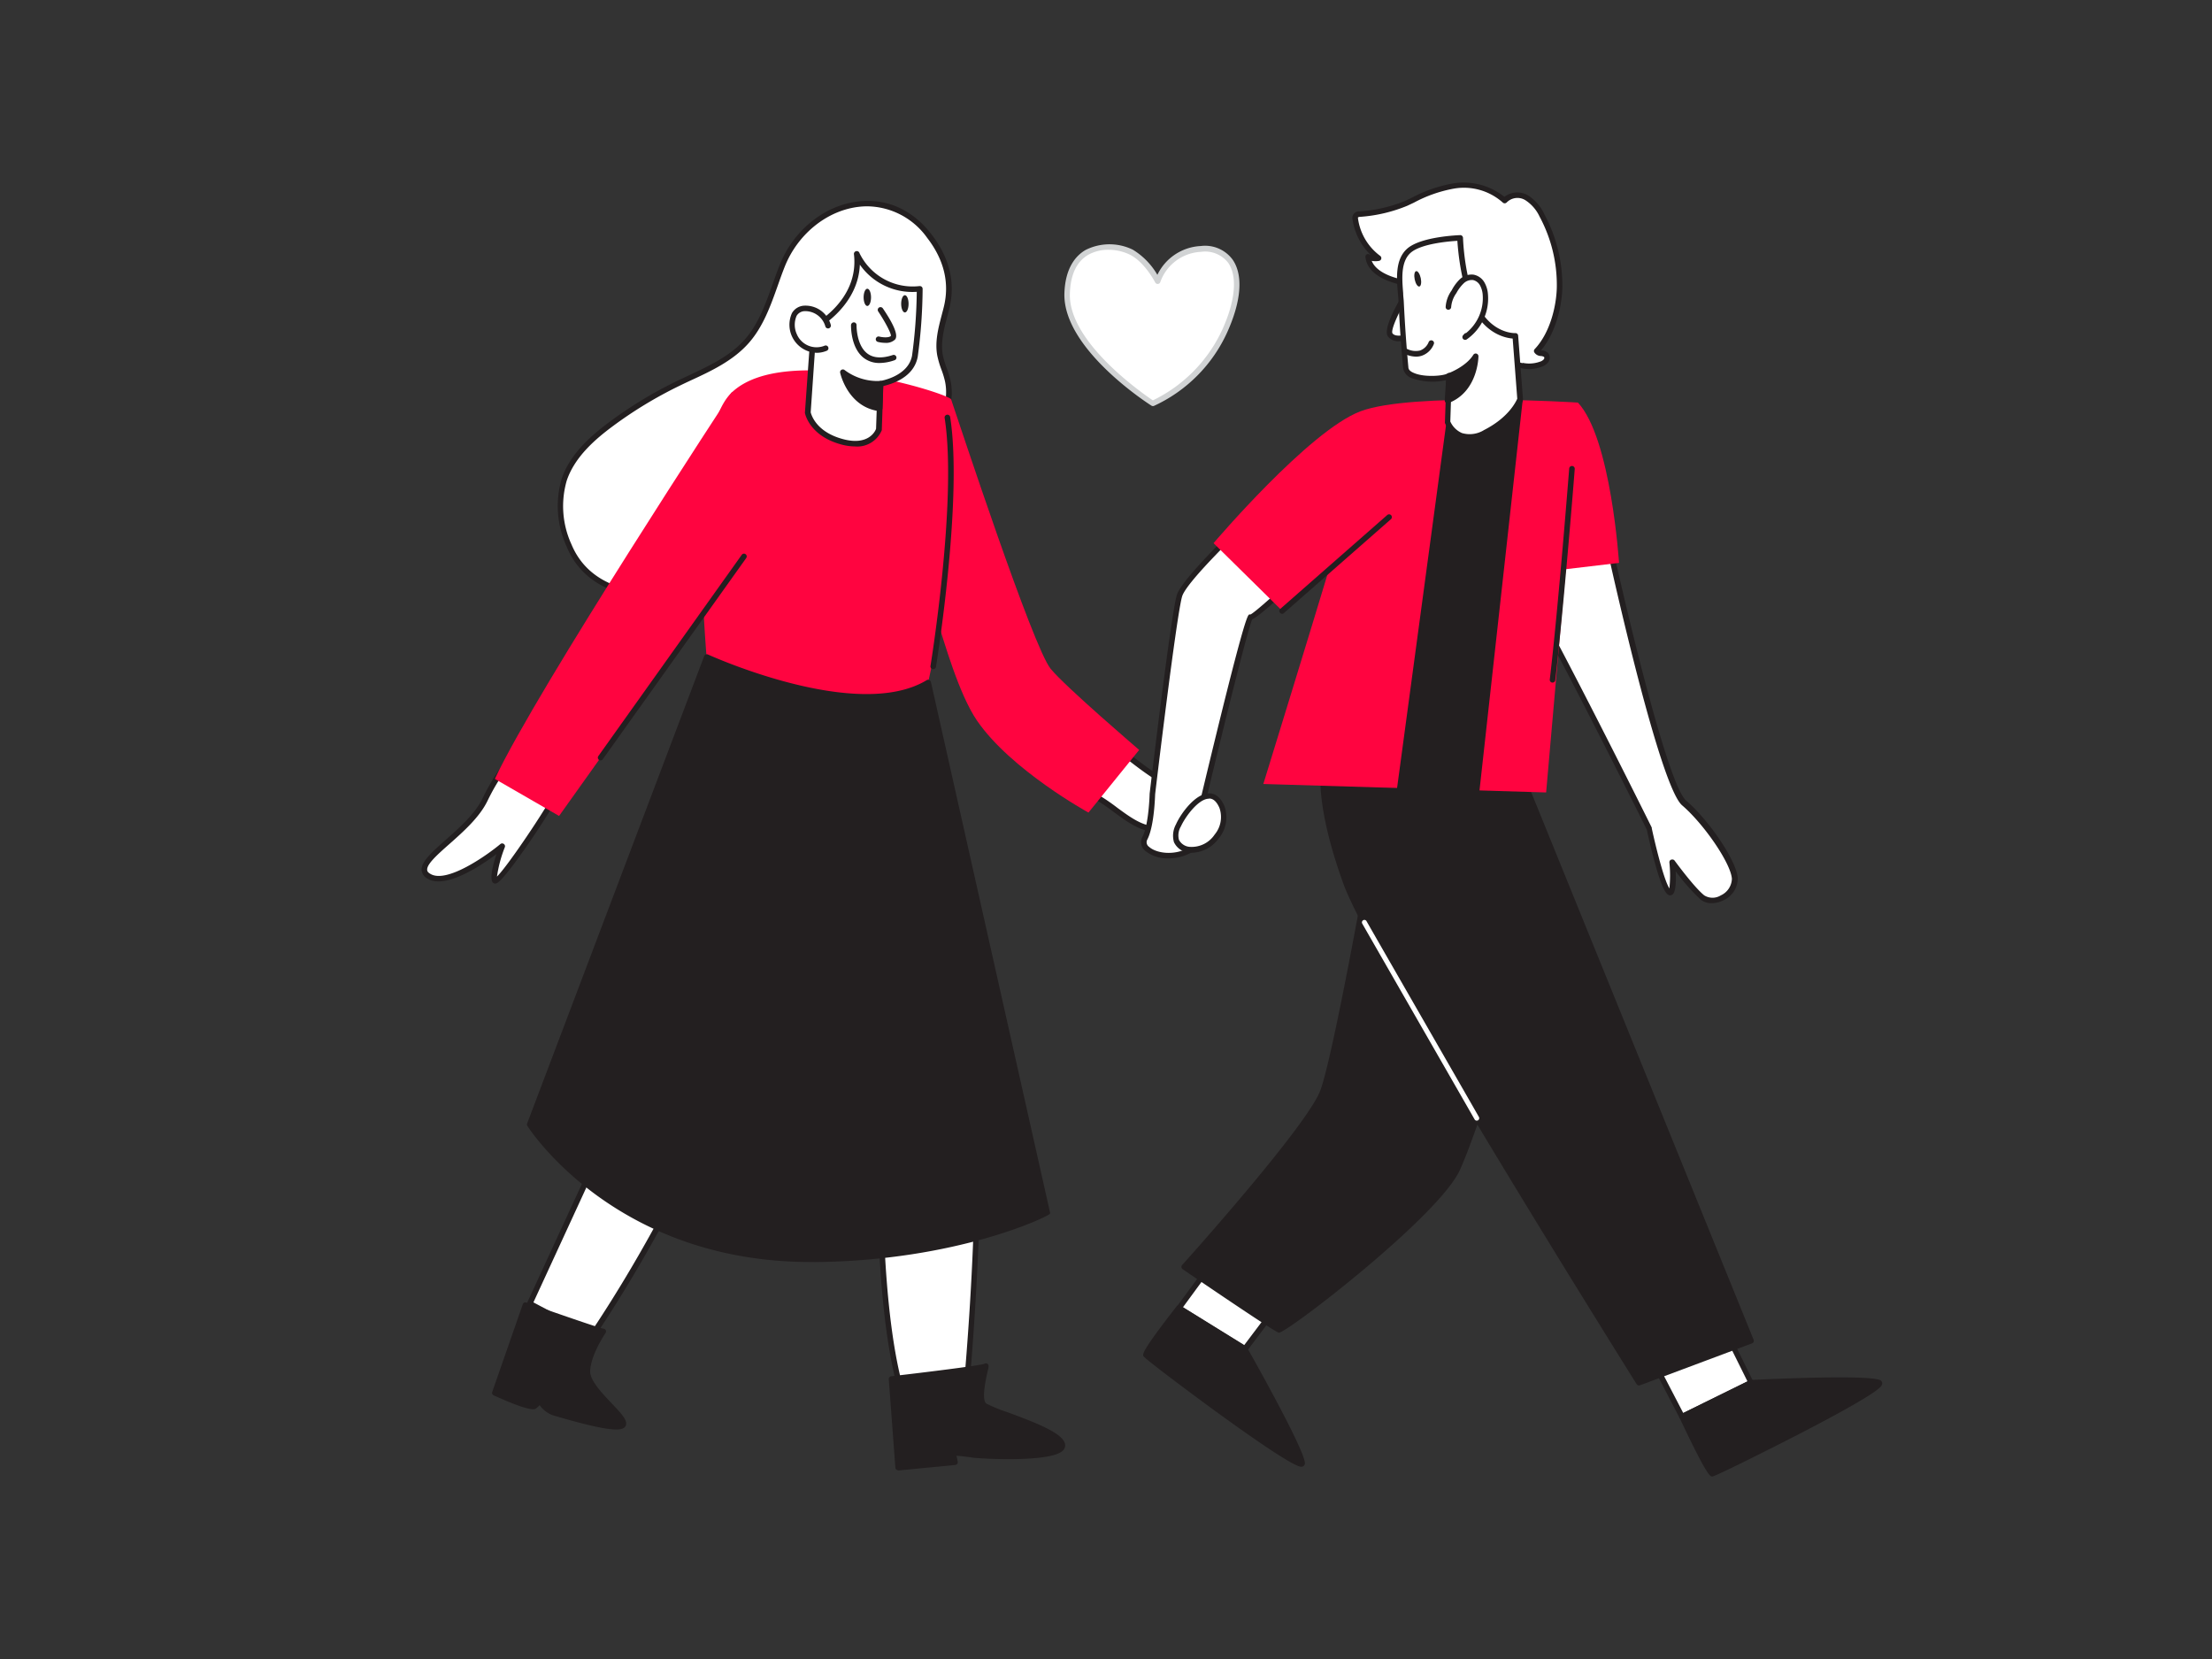 <svg xmlns="http://www.w3.org/2000/svg" viewBox="0 0 400 300"><rect x="0" y="0" width="400" height="300" fill="#333333" stroke="none"/><g id="_235_couple_flatline" data-name="#235_couple_flatline"><path d="M208.48,72.93S192.64,62.8,193,53s8.77-9,11.64-7.43,4.72,5.23,4.72,5.23A8.81,8.81,0,0,1,217.15,45c6.07-.34,8.67,5.28,4.28,14.9A26.6,26.6,0,0,1,208.48,72.93Z" fill="#fff"/><path d="M208.47,73.43a.5.5,0,0,1-.26-.08C207.55,72.93,192.13,63,192.48,53c.16-4.7,2.17-6.84,3.83-7.8a9.62,9.62,0,0,1,8.54-.05,12.89,12.89,0,0,1,4.44,4.55,9.19,9.19,0,0,1,7.83-5.21,6.18,6.18,0,0,1,5.8,2.49c1.91,2.8,1.55,7.46-1,13.11a26.87,26.87,0,0,1-13.23,13.3A.41.41,0,0,1,208.47,73.43Zm-8-28.26a7.36,7.36,0,0,0-3.67.9c-2.09,1.21-3.22,3.56-3.33,7-.31,8.77,13.14,18.06,15,19.33A26.53,26.53,0,0,0,221,59.68c2.39-5.25,2.8-9.67,1.11-12.14a5.27,5.27,0,0,0-4.92-2A8.23,8.23,0,0,0,209.82,51a.5.5,0,0,1-.92.08s-1.82-3.59-4.52-5A8.9,8.9,0,0,0,200.48,45.17Z" fill="#d1d3d4"/><path d="M203.09,136.09s4.83,3.94,7,5,6.45-.67,7.09,1.28,1.16,5.64-5.28,7.33-9.24-3.63-15.8-6.76" fill="#fff"/><path d="M209.54,150.5c-3.13,0-5.46-1.7-8.07-3.61a34.44,34.44,0,0,0-5.56-3.52.5.5,0,1,1,.43-.91,36,36,0,0,1,5.72,3.62c3.18,2.33,5.71,4.17,9.73,3.11,2.47-.64,4.09-1.65,4.82-3a4.53,4.53,0,0,0,.12-3.71c-.23-.69-1.36-.69-3.06-.61a8.28,8.28,0,0,1-3.77-.37c-2.22-1.05-6.92-4.88-7.12-5.05a.49.49,0,0,1-.07-.7.49.49,0,0,1,.7-.07c.05,0,4.81,3.91,6.92,4.91a7.46,7.46,0,0,0,3.29.28c1.76-.08,3.58-.17,4.06,1.3a5.55,5.55,0,0,1-.19,4.5c-.87,1.59-2.7,2.75-5.44,3.47A9.67,9.67,0,0,1,209.54,150.5Z" fill="#231f20"/><path d="M100,144.63c0,.58-9.85,15.58-10.48,14.61S90.8,153,90.8,153s-9.34,7.79-13.24,5.46,7-7.39,10.13-13.83,6-8.57,6-8.57" fill="#fff"/><path d="M89.57,159.78a.6.6,0,0,1-.51-.27c-.51-.8.11-3.21.71-5.06-2.8,2.09-9.22,6.39-12.47,4.44a2,2,0,0,1-1.06-1.49c-.14-1.53,1.84-3.29,4.34-5.51s5.32-4.71,6.66-7.48c3.13-6.48,6.07-8.66,6.19-8.75a.49.49,0,0,1,.7.11.5.5,0,0,1-.11.69s-2.87,2.16-5.88,8.39c-1.43,2.94-4.33,5.52-6.89,7.79-2.12,1.87-4.11,3.64-4,4.67,0,.1,0,.39.59.72,2.94,1.76,10.14-3.31,12.66-5.41a.5.5,0,0,1,.61,0,.49.49,0,0,1,.18.58,23.55,23.55,0,0,0-1.42,5.31c2.05-2,9.18-12.78,9.62-14a.5.5,0,0,1,1,.09c0,.87-9.13,14.66-10.7,15.12A.63.63,0,0,1,89.57,159.78Z" fill="#231f20"/><path d="M142.53,167.89S130.15,207.11,107,241.64l-11.2-5.91,24.42-53Z" fill="#fff"/><path d="M107,242.14a.46.46,0,0,1-.23-.06l-11.2-5.9a.51.51,0,0,1-.22-.65l24.41-53a.72.72,0,0,1,.18-.21l22.35-14.84a.5.5,0,0,1,.58,0,.48.48,0,0,1,.17.55c-.12.39-12.66,39.69-35.62,73.87A.51.51,0,0,1,107,242.14Zm-10.54-6.63L106.79,241c20.33-30.38,32.4-64.68,34.81-71.88l-21,14Z" fill="#231f20"/><path d="M159.22,203.59s-1.29,35.34,4.83,51.21l10.47-1.16s5.48-57.93-.84-64.37C166.12,181.55,151,203.38,159.22,203.59Z" fill="#fff"/><path d="M164.05,255.3a.5.5,0,0,1-.46-.32c-5.71-14.78-5-46.65-4.88-50.93a2.52,2.52,0,0,1-2.28-2c-.87-3.54,4-10.85,9.18-13.73,3.3-1.83,6.29-1.64,8.43.55,6.4,6.53,1.2,62.39,1,64.76a.49.49,0,0,1-.44.45l-10.47,1.16Zm5.81-67.18a8,8,0,0,0-3.76,1.12c-5,2.8-9.39,9.8-8.7,12.62.2.8.8,1.2,1.84,1.23a.48.48,0,0,1,.35.16.46.46,0,0,1,.13.36c0,.35-1.2,34.89,4.66,50.65l9.68-1.07c1.88-20.08,4.1-58.64-.73-63.57A4.7,4.7,0,0,0,169.86,188.12Z" fill="#231f20"/><path d="M161.21,249.33l1.2,16,10.29-1-.37-1.7a31.35,31.35,0,0,1,3.45.36c2.09.33,16.34.94,16.34-1.69s-12.34-6-14-7.14.46-7.59.14-7.19S161.21,249.33,161.21,249.33Z" fill="#231f20"/><path d="M162.41,265.87a.47.47,0,0,1-.32-.12.5.5,0,0,1-.18-.34l-1.19-16a.51.51,0,0,1,.44-.54c6-.69,15.86-1.91,16.81-2.24a.55.55,0,0,1,.51-.06c.39.19.34.45.12,1.39-.8,3.44-.87,5.42-.22,5.86a28.32,28.32,0,0,0,3.88,1.58c5.87,2.16,10.36,4,10.36,6a1.32,1.32,0,0,1-.52,1c-2.45,2.1-15,1.39-16.4,1.16-1.2-.18-2.16-.27-2.74-.32l.23,1.07a.45.45,0,0,1-.09.39.5.5,0,0,1-.35.21l-10.29,1Zm-.66-16.1,1.12,15.06,9.23-.91-.26-1.16a.5.5,0,0,1,.11-.42.49.49,0,0,1,.4-.18,29.57,29.57,0,0,1,3.51.37c2,.32,13.64.74,15.59-.93.17-.15.17-.24.17-.27,0-1.46-6.31-3.79-9.71-5a27.19,27.19,0,0,1-4.1-1.7c-1.35-.93-.88-3.86-.18-6.9v0C176.12,248,172.2,248.56,161.75,249.77Z" fill="#231f20"/><path d="M109.09,240.74C108.64,240.81,95,236,95,236l-5.53,15.87s6.45,2.92,7.14,2.43a2.94,2.94,0,0,0,1-1.13,5,5,0,0,0,2.55,2.29c1.61.45,11.76,3.56,12.52,2.2s-6.5-6.32-6.46-9.6S109.09,240.74,109.09,240.74Z" fill="#231f20"/><path d="M111.43,258.5c-1.67,0-4.84-.64-10.87-2.4l-.55-.16a5,5,0,0,1-2.43-1.85,3.72,3.72,0,0,1-.67.62c-.23.16-.93.65-7.63-2.38a.51.51,0,0,1-.27-.62l5.53-15.87a.53.53,0,0,1,.26-.29.55.55,0,0,1,.38,0c5,1.76,13.13,4.58,13.91,4.71a.48.48,0,0,1,.42.23.5.5,0,0,1,0,.55s-2.75,4-2.79,7c0,1.62,2.16,3.91,3.91,5.75s3,3.16,2.49,4.09C112.9,258.26,112.44,258.5,111.43,258.5Zm-13.84-5.82a.51.51,0,0,1,.44.26,4.44,4.44,0,0,0,2.25,2l.56.16c9.69,2.83,11.18,2.43,11.41,2.25,0-.38-1.41-1.89-2.36-2.9-2-2.07-4.21-4.42-4.18-6.44,0-2.67,1.78-5.74,2.58-7-1.28-.37-4.52-1.42-13-4.4l-5.22,15c2.69,1.2,5.77,2.36,6.31,2.26a2.46,2.46,0,0,0,.72-.88.49.49,0,0,1,.44-.3Z" fill="#231f20"/><path d="M168.09,42.72C160,32.13,145.86,36.94,141.45,48c-1.88,4.71-3.08,9.89-6.44,13.69s-8,5.48-12.39,7.61a76.2,76.2,0,0,0-12.08,7.32c-3.59,2.66-7.1,5.84-8.52,10.08a17.13,17.13,0,0,0,.85,11.88c5,12.06,21.45,9.74,31.32,6.45,5.9-2,10.42-4.84,15.27-8.49,7.1-5.35,13.89-8.74,18.9-16.59,2.13-3.34,3.85-7.32,3-11.19-.35-1.56-1.09-3-1.38-4.58-.54-2.87.48-5.76,1.17-8.58C172.31,50.92,171,46.55,168.09,42.72Z" fill="#fff"/><path d="M119.45,108.19c-7.55,0-14.19-2.53-17-9.39a17.58,17.58,0,0,1-.88-12.23c1.55-4.59,5.47-7.92,8.71-10.32a75.88,75.88,0,0,1,12.15-7.36l2.12-1c3.67-1.72,7.46-3.49,10.12-6.49,2.49-2.81,3.8-6.5,5.06-10.06.41-1.15.83-2.34,1.29-3.48,2.42-6.1,7.86-10.57,13.86-11.39,5.29-.74,10.13,1.38,13.63,6h0c3.23,4.22,4.29,8.7,3.16,13.33-.12.46-.24.93-.37,1.4-.6,2.3-1.23,4.68-.81,7a16.11,16.11,0,0,0,.7,2.35,16.32,16.32,0,0,1,.68,2.22c.75,3.38-.25,7.16-3.06,11.57-3.9,6.1-8.86,9.56-14.12,13.22-1.6,1.11-3.25,2.26-4.9,3.5-4.91,3.7-9.41,6.57-15.41,8.57A48.45,48.45,0,0,1,119.45,108.19Zm37.41-70.88a13.41,13.41,0,0,0-1.88.13c-5.64.78-10.77,5-13.07,10.77-.45,1.13-.87,2.31-1.27,3.45-1.3,3.65-2.64,7.43-5.26,10.39-2.79,3.15-6.68,5-10.44,6.73-.71.33-1.41.66-2.1,1a75.48,75.48,0,0,0-12,7.27c-3.12,2.31-6.89,5.52-8.35,9.84a16.59,16.59,0,0,0,.84,11.53c4.41,10.62,18.75,10.15,30.7,6.17,5.88-2,10.3-4.78,15.13-8.41,1.67-1.26,3.33-2.41,4.93-3.53,5.17-3.6,10.06-7,13.85-12.94,2.66-4.17,3.62-7.71,2.93-10.82a16.26,16.26,0,0,0-.65-2.1,17,17,0,0,1-.73-2.49c-.47-2.51.19-5,.82-7.4.12-.47.25-.93.36-1.39,1.06-4.32.06-8.52-3-12.49A13.48,13.48,0,0,0,156.86,37.31Z" fill="#231f20"/><path d="M172,72.25c-.06-1-29.84-10.46-39.61-1.34s-3.49,59.48-3.49,59.48,14.42,4.52,25.93.91,13-7.89,13-7.89A180.56,180.56,0,0,0,172,72.25Z" fill="#ff0440"/><path d="M167.77,123.41l21.52,95.85c.11,0-15.94,8.21-42,8.44-36.21.33-51.5-24.4-51.5-24.4l32-84.49S154.78,131.3,167.77,123.41Z" fill="#231f20"/><path d="M146.55,228.21c-35.57,0-51.06-24.4-51.21-24.65a.49.49,0,0,1,0-.44l32-84.48a.5.5,0,0,1,.28-.29.48.48,0,0,1,.39,0c.27.12,27,12.29,39.59,4.63a.45.45,0,0,1,.45,0,.5.5,0,0,1,.29.34l21.52,95.85a.58.58,0,0,1,0,.32c-.21.45-16.75,8.5-42.49,8.73Zm-50.23-25a51.11,51.11,0,0,0,12,12c7.55,5.55,20.44,12.11,39,12,23.72-.22,39.13-7.1,41.48-8.22l-21.29-94.81c-5.52,3-13.82,3.14-24.69.37A100.26,100.26,0,0,1,128,119.48Z" fill="#231f20"/><path d="M159.19,69.39l-.29,8.24s-1.19,3.73-6.66,2.25-6.19-5.28-6.19-5.28l1.09-15.35s8.74-4.36,7.77-13.25a11.3,11.3,0,0,0,11.37,6.23,97.18,97.18,0,0,1-.87,12.16C164.64,68.64,159.19,69.39,159.19,69.39Z" fill="#fff"/><path d="M154.6,80.73a9.7,9.7,0,0,1-2.49-.36c-5.71-1.54-6.52-5.51-6.55-5.68a.53.53,0,0,1,0-.13l1.09-15.34a.48.48,0,0,1,.27-.41c.09-.05,8.43-4.32,7.51-12.76a.5.5,0,0,1,1-.26,10.69,10.69,0,0,0,10.86,5.94.56.56,0,0,1,.39.13.53.53,0,0,1,.16.38,95.19,95.19,0,0,1-.88,12.24c-.7,3.88-4.87,5-6.23,5.33l-.27,7.84a.59.59,0,0,1,0,.13A4.8,4.8,0,0,1,154.6,80.73Zm-8-6.17c.12.47,1,3.55,5.82,4.84,4.6,1.24,5.86-1.42,6-1.87l.28-8.16a.49.49,0,0,1,.43-.47s5.1-.77,5.8-4.6a92.49,92.49,0,0,0,.85-11.53,11.58,11.58,0,0,1-10.29-4.91c-.29,7-6.51,10.94-7.86,11.7Zm12.35,3.07h0Z" fill="#231f20"/><path d="M149.75,58.88a4.27,4.27,0,0,0-4.36-3.11c-2.4.31-2.45,3-1.75,4.78A4.37,4.37,0,0,0,149.35,63" fill="#fff"/><path d="M147.69,63.8a5.08,5.08,0,0,1-4.47-7.2,2.71,2.71,0,0,1,2.11-1.32,4.74,4.74,0,0,1,4.91,3.49.5.5,0,0,1-1,.22,3.78,3.78,0,0,0-3.81-2.72,1.75,1.75,0,0,0-1.37.83,4.06,4.06,0,0,0,0,3.26,3.87,3.87,0,0,0,5.06,2.15.49.49,0,0,1,.65.27.49.49,0,0,1-.27.65A4.74,4.74,0,0,1,147.69,63.8Z" fill="#231f20"/><path d="M159.22,56.07s2.93,4.28,2.25,5-2.6.28-2.6.28" fill="#fff"/><path d="M160.1,62a5.82,5.82,0,0,1-1.35-.17.5.5,0,0,1-.37-.6.51.51,0,0,1,.61-.37c.66.17,1.79.24,2.11-.12.09-.39-1-2.48-2.29-4.42a.51.51,0,0,1,.13-.7.52.52,0,0,1,.7.13c1.43,2.1,3,4.79,2.2,5.66A2.33,2.33,0,0,1,160.1,62Z" fill="#231f20"/><ellipse cx="156.84" cy="53.77" rx="0.67" ry="1.56" fill="#231f20"/><ellipse cx="163.63" cy="54.94" rx="0.67" ry="1.56" fill="#231f20"/><path d="M159.19,69.39a10.15,10.15,0,0,1-6.8-2.08s1.2,5.84,6.65,6.54Z" fill="#231f20"/><path d="M159,74.35H159c-5.73-.74-7.06-6.88-7.07-6.94a.49.49,0,0,1,.21-.52.5.5,0,0,1,.56,0,9.89,9.89,0,0,0,6.45,2,.49.49,0,0,1,.4.12.52.52,0,0,1,.17.39l-.15,4.46a.5.5,0,0,1-.18.36A.49.49,0,0,1,159,74.35Zm-5.77-5.9a7.41,7.41,0,0,0,5.28,4.81l.12-3.33A10.69,10.69,0,0,1,153.27,68.45Z" fill="#231f20"/><path d="M159.06,65.64a4.55,4.55,0,0,1-2.8-.87c-2.46-1.82-2.37-5.82-2.37-6a.53.53,0,0,1,.52-.48.49.49,0,0,1,.48.51s-.07,3.65,2,5.16c1.08.8,2.62.88,4.56.24a.5.5,0,0,1,.63.31.49.49,0,0,1-.32.63A8.33,8.33,0,0,1,159.06,65.64Z" fill="#231f20"/><path d="M172,251.33a.51.51,0,0,1-.5-.49.52.52,0,0,1,.49-.51l3.34-.05a.51.51,0,0,1,.51.49.5.5,0,0,1-.49.51l-3.34.05Z" fill="#231f20"/><path d="M172.07,254.68l-.21-1,3.69-.81a.5.5,0,1,1,.22,1Z" fill="#231f20"/><path d="M132.34,70.91s-35.13,53.51-42.86,69.94l11.62,6.7,35.52-49.86S138,74.12,132.34,70.91Z" fill="#ff0440"/><path d="M172,72.25c1.49,4.37,14.77,44.78,18,48.7,2.67,3.26,16,14.66,16,14.66l-9.17,11.33s-14-7.67-20.15-16.62c-3.32-4.84-6-14.5-7.25-18.33C165.9,101.07,172,72.25,172,72.25Z" fill="#ff0440"/><path d="M108.61,137.51a.52.52,0,0,1-.29-.09.51.51,0,0,1-.12-.7l25.93-36.39a.49.49,0,0,1,.69-.12.5.5,0,0,1,.12.7L109,137.3A.49.49,0,0,1,108.61,137.51Z" fill="#231f20"/><path d="M168.75,121h-.08a.49.49,0,0,1-.41-.57c.05-.3,4.88-30.07,2.56-44.86a.5.5,0,0,1,1-.15c2.34,14.94-2.52,44.87-2.57,45.17A.49.49,0,0,1,168.75,121Z" fill="#231f20"/><path d="M226.06,93.52s-11.71,10.93-12.75,14.13-4.92,35.89-4.92,35.89-.12,5.68-1.37,8.07,4.37,4.53,8.45,1.94,2.3-9.71,2.3-9.71,7.81-32.55,8.36-32.27,9.38-8.09,9.38-8.09Z" fill="#fff"/><path d="M211.3,155.22a6.36,6.36,0,0,1-4.18-1.34,2,2,0,0,1-.55-2.51c1.19-2.25,1.32-7.79,1.32-7.84.16-1.39,3.9-32.83,4.94-36s12.41-13.89,12.89-14.34a.5.5,0,0,1,.7,0l9.46,9.95a.49.49,0,0,1,.13.36.51.51,0,0,1-.15.35c-6.52,6.17-8.62,7.79-9.42,8.14-.81,1.81-5.27,19.83-8.15,31.86.23,1,1.53,7.54-2.55,10.13A8.36,8.36,0,0,1,211.3,155.22Zm14.74-61c-3.46,3.26-11.47,11.15-12.26,13.58-1,3.12-4.86,35.47-4.89,35.8s-.14,5.78-1.43,8.24a1,1,0,0,0,.34,1.3c1.26,1.16,4.68,1.71,7.4,0,3.73-2.36,2.11-9.1,2.09-9.17a.49.49,0,0,1,0-.24c7.71-32.19,8.32-32.47,8.61-32.61a.54.54,0,0,1,.22,0c.84-.39,5.42-4.54,8.69-7.61Zm.28,16.88,0,0Z" fill="#231f20"/><path d="M220.48,226.61l-7.27,9.89,11.92,7.39L233.3,233Z" fill="#fff"/><path d="M225.13,244.39a.54.54,0,0,1-.27-.07L213,236.93a.55.55,0,0,1-.23-.33.57.57,0,0,1,.09-.4l7.27-9.89a.52.52,0,0,1,.63-.15l12.81,6.43a.5.5,0,0,1,.26.34.47.47,0,0,1-.09.41l-8.16,10.85A.51.51,0,0,1,225.13,244.39Zm-11.19-8L225,243.23l7.54-10-11.91-6C219.49,228.8,215.15,234.7,213.94,236.36Z" fill="#231f20"/><path d="M213.21,236.5s-6.2,8-5.94,8.5,28,21.48,28.25,19.61-10.39-20.72-10.39-20.72Z" fill="#231f20"/><path d="M235.33,265.23c-.58,0-2.64-.7-15-9.65-4.47-3.25-13.31-9.85-13.56-10.35-.16-.32-.4-.8,6-9a.5.5,0,0,1,.66-.11l11.91,7.39a.42.42,0,0,1,.17.18c1.79,3.17,10.71,19.09,10.45,21a.64.64,0,0,1-.53.54Zm-27.51-20.38c2.36,2.14,23.52,17.86,27.14,19.28-.63-2.29-5.52-11.58-10.2-19.88l-11.43-7.09A84.5,84.5,0,0,0,207.82,244.85Z" fill="#231f20"/><path d="M299.1,246.43c.39.78,5.07,9.74,5.07,9.74L316.63,250l-6-12.17Z" fill="#fff"/><path d="M304.17,256.67a.51.51,0,0,1-.45-.27c-.19-.36-4.68-9-5.06-9.74a.51.51,0,0,1,.14-.63l11.49-8.57a.49.49,0,0,1,.42-.08.51.51,0,0,1,.33.26l6,12.17a.46.46,0,0,1,0,.38.48.48,0,0,1-.25.29l-12.46,6.14A.59.59,0,0,1,304.17,256.67Zm-4.43-10.09c.83,1.61,3.8,7.3,4.64,8.93L316,249.8l-5.55-11.18Z" fill="#231f20"/><path d="M248.08,154.51s-6.39,36.22-8.84,42.84-25.12,31.78-25.12,31.78,16.63,11.33,17.2,11.41,28.17-20.25,32.23-29.16,14.38-43.14,14.38-43.14Z" fill="#231f20"/><path d="M231.26,241h0c-.56-.08-9.77-6.29-17.4-11.49a.47.47,0,0,1-.21-.35.48.48,0,0,1,.12-.4c.23-.25,22.62-25.15,25-31.61s8.75-42.39,8.81-42.75a.56.56,0,0,1,.26-.36.52.52,0,0,1,.44,0l29.86,13.73a.49.49,0,0,1,.27.59c-.1.35-10.38,34.37-14.41,43.2C260.2,219.93,232.78,241,231.26,241Zm-16.39-12c6.16,4.19,15,10.17,16.45,11,2.39-1.42,28-20.48,31.78-28.82s13-38.73,14.23-42.66l-28.88-13.27c-.89,5-6.45,36.1-8.75,42.29S218,225.6,214.87,229Z" fill="#231f20"/><path d="M239.31,139.63s-1,6.17,4.09,20.07,53,90.33,53,90.33l20.25-7.58L274.86,139.63Z" fill="#231f20"/><path d="M296.38,250.53a.52.52,0,0,1-.43-.24c-1.95-3.12-48-76.64-53-90.42s-4.15-20.06-4.11-20.32a.5.5,0,0,1,.49-.42h35.55a.49.49,0,0,1,.46.31l41.77,102.83a.5.5,0,0,1,0,.38.53.53,0,0,1-.28.27l-20.26,7.58Zm-56.62-110.4c-.1,1.6-.11,7.81,4.11,19.4,4.81,13.21,49.21,84.29,52.71,89.89l19.4-7.25-41.45-102Z" fill="#231f20"/><path d="M291.12,99.19s9.35,42.46,13.44,46,8.95,10.71,9.15,13.63-3.9,5.06-5.84,3.51-5.45-6.38-5.45-6.38.58,6.94-.79,5.2-3.39-11.25-3.39-11.25-21.51-43.45-28-53Z" fill="#fff"/><path d="M309.49,163.32a3.09,3.09,0,0,1-1.94-.63,36.49,36.49,0,0,1-4.53-5.13c.18,3.93-.5,4.19-.75,4.29s-.62.1-1-.43c-1.37-1.74-3.21-10.14-3.47-11.38-.89-1.79-21.65-43.63-28-52.88a.5.5,0,0,1,0-.54.5.5,0,0,1,.48-.24l20.92,2.32a.51.51,0,0,1,.44.39c2.59,11.76,10,42.9,13.27,45.69,4.24,3.64,9.13,10.95,9.33,14a4.36,4.36,0,0,1-2.54,4A4.76,4.76,0,0,1,309.49,163.32Zm-7.07-7.9a.51.51,0,0,1,.4.2s3.49,4.79,5.36,6.29a2.84,2.84,0,0,0,3,0,3.41,3.41,0,0,0,2-3c-.18-2.77-5-9.84-9-13.28S291.67,104,290.71,99.65l-19.5-2.16c7.09,11,27.27,51.74,27.48,52.16a.56.56,0,0,1,0,.12c.54,2.53,2.13,9.23,3.19,10.89a22.56,22.56,0,0,0,0-4.7.5.5,0,0,1,.32-.51Z" fill="#231f20"/><path d="M285.34,72.8s-30-1.93-39.31,1.57-26.58,23.85-26.58,23.85l12.42,12.24,8.37-7.21S236.7,115,228.45,141.77l51.14,1.53,3.54-40.37,9.64-1.14S291.34,79.23,285.34,72.8Z" fill="#ff0440"/><polygon points="262.23 75.04 252.94 143.93 266.75 145.57 274.86 72.17 262.23 75.04" fill="#231f20"/><path d="M266.75,146.07h-.06l-13.81-1.64a.45.45,0,0,1-.33-.19.49.49,0,0,1-.1-.37L261.74,75a.5.5,0,0,1,.38-.42l12.63-2.86a.5.5,0,0,1,.44.11.54.54,0,0,1,.17.43l-8.12,73.39a.5.5,0,0,1-.18.34A.51.51,0,0,1,266.75,146.07Zm-13.25-2.58L266.31,145l8-72.2-11.61,2.64Z" fill="#231f20"/><path d="M275.27,66.11a6.17,6.17,0,0,0,3.35-.23,1.93,1.93,0,0,0,.95-.62.86.86,0,0,0,0-1.06c-.44-.46-1.41-.16-1.7-.73,2.7-2.87,4.05-7.64,4.14-11.49a26.78,26.78,0,0,0-3.17-13A7.43,7.43,0,0,0,276,35.7a3.2,3.2,0,0,0-4,.55c-2.39-2.35-6-3.08-9.35-2.61-3.08.44-5.68,1.84-8.45,3.12a26.68,26.68,0,0,1-8.34,1.92.73.73,0,0,0-.84.94,10.62,10.62,0,0,0,4.25,7,3.13,3.13,0,0,1-1.93-.23c.27,2.54,3.13,3.88,5.62,4.48,1.81.44,4,.82,5.42,2.11,1.6,1.42,2.75,3.59,4.22,5.2A20.9,20.9,0,0,0,271.13,64c1.21.43,1.51,1,2.57,1.59A6.12,6.12,0,0,0,275.27,66.11Z" fill="#fff"/><path d="M276.55,66.74a7.18,7.18,0,0,1-1.38-.14h0a6.63,6.63,0,0,1-1.7-.61,7.51,7.51,0,0,1-1.14-.75,4.17,4.17,0,0,0-1.37-.81,21.42,21.42,0,0,1-8.66-5.88,26.63,26.63,0,0,1-1.77-2.28,18.11,18.11,0,0,0-2.41-2.89,10.43,10.43,0,0,0-4.55-1.84l-.66-.15c-2.1-.51-5.67-1.83-6-4.92a.49.49,0,0,1,.21-.46.47.47,0,0,1,.5,0l.24.09a11.21,11.21,0,0,1-3.27-6.37,1.19,1.19,0,0,1,1.27-1.5,26.66,26.66,0,0,0,8.19-1.88l1.2-.57a25.19,25.19,0,0,1,7.39-2.59,11.8,11.8,0,0,1,9.4,2.4,3.86,3.86,0,0,1,4.23-.29,8,8,0,0,1,3,3.45A27.19,27.19,0,0,1,282.52,52c-.07,3.28-1.14,8.13-3.87,11.38l.17,0a1.82,1.82,0,0,1,1.12.45,1.37,1.37,0,0,1,0,1.71,2.45,2.45,0,0,1-1.19.79A6.56,6.56,0,0,1,276.55,66.74Zm-1.18-1.12a5.75,5.75,0,0,0,3.08-.21,1.48,1.48,0,0,0,.72-.44.39.39,0,0,0,.05-.42,1.23,1.23,0,0,0-.55-.17,1.46,1.46,0,0,1-1.23-.68.5.5,0,0,1,.08-.57c2.84-3,3.93-7.9,4-11.16a26.09,26.09,0,0,0-3.11-12.79,7.11,7.11,0,0,0-2.61-3,2.72,2.72,0,0,0-3.33.42.51.51,0,0,1-.75,0,10.56,10.56,0,0,0-8.93-2.47,24.37,24.37,0,0,0-7.1,2.51l-1.21.57a27.41,27.41,0,0,1-8.5,2,.93.93,0,0,0-.4.09.61.61,0,0,0,0,.28,10.11,10.11,0,0,0,4,6.69.51.51,0,0,1,.2.51.49.49,0,0,1-.39.39,3.55,3.55,0,0,1-1.34,0c.76,1.93,3.41,2.86,5,3.26l.65.15a11.27,11.27,0,0,1,5,2.06,18.55,18.55,0,0,1,2.56,3.06,25,25,0,0,0,1.7,2.19,20.51,20.51,0,0,0,8.25,5.61,5.19,5.19,0,0,1,1.66,1,6.42,6.42,0,0,0,1,.66,5.87,5.87,0,0,0,1.44.51Z" fill="#231f20"/><path d="M254.22,53.25s-3.71,6.12-2.85,7.33,3.55.28,3.55.28" fill="#fff"/><path d="M253,61.7a2.36,2.36,0,0,1-2-.83c-1-1.33,1.66-5.95,2.82-7.88a.5.5,0,1,1,.86.52c-1.89,3.11-3.23,6.28-2.87,6.77.53.74,2.37.31,3,.1a.5.5,0,1,1,.33.95A7.05,7.05,0,0,1,253,61.7Z" fill="#231f20"/><path d="M254.76,45.33c-2.43,2.15-1.54,6.45-1.4,9.27q.27,5.94.82,11.87c.23,2.5,6.73,2.31,7.85,1.51l-.28,8.33s1.7,4.53,6.86,1.9,6.25-6,6.25-6L274,60.74s-4.3.19-7-4.83S264,43,264,43,257.13,43.24,254.76,45.33Z" fill="#fff"/><path d="M265.63,79.53a4.45,4.45,0,0,1-1.63-.3,5.05,5.05,0,0,1-2.71-2.74.48.48,0,0,1,0-.2l.26-7.56a11.09,11.09,0,0,1-6.29-.37,2.28,2.28,0,0,1-1.54-1.85c-.36-3.94-.64-7.94-.82-11.89,0-.47-.07-1-.11-1.51-.24-2.76-.53-6.2,1.68-8.15h0c2.48-2.19,9.28-2.43,9.57-2.44a.45.45,0,0,1,.36.14.52.52,0,0,1,.16.35c0,.08.22,7.81,2.87,12.66,2.55,4.67,6.42,4.57,6.57,4.57a.48.48,0,0,1,.53.46l.87,11.44a.62.62,0,0,1,0,.19c0,.15-1.23,3.63-6.5,6.32A7.08,7.08,0,0,1,265.63,79.53Zm-3.37-3.31a4.13,4.13,0,0,0,2.11,2.09,4.91,4.91,0,0,0,4-.55c4.44-2.26,5.76-5.13,6-5.66l-.83-10.88c-1.26-.1-4.67-.78-7-5.07s-2.88-10.75-3-12.6c-1.6.09-6.59.52-8.45,2.16h0c-1.83,1.62-1.56,4.77-1.35,7.31,0,.55.09,1.08.11,1.56.19,3.93.46,7.91.83,11.84,0,.41.36.76.95,1,1.92.88,5.5.55,6.12.11a.5.5,0,0,1,.78.43Z" fill="#231f20"/><path d="M254.16,63.51s3.14,1.77,4.66-1.47" fill="#fff"/><path d="M256.05,64.49a5,5,0,0,1-2.14-.54.51.51,0,0,1-.19-.68.5.5,0,0,1,.68-.2,3.45,3.45,0,0,0,2.4.31,2.66,2.66,0,0,0,1.56-1.55.5.5,0,0,1,.67-.24.49.49,0,0,1,.24.66,3.62,3.62,0,0,1-2.17,2.08A3.27,3.27,0,0,1,256.05,64.49Z" fill="#231f20"/><path d="M261.92,55.5a5.45,5.45,0,0,1,1-2.76,7.92,7.92,0,0,1,1.37-1.86,2.62,2.62,0,0,1,2.11-.73,2.41,2.41,0,0,1,1.6,1.17,4.41,4.41,0,0,1,.57,2A8.48,8.48,0,0,1,264.94,61l.21-.25" fill="#fff"/><path d="M264.94,61.46a.5.5,0,0,1-.37-.17.5.5,0,0,1,0-.66l.21-.24a.47.47,0,0,1,.34-.17,8.1,8.1,0,0,0,3-6.91,4.17,4.17,0,0,0-.5-1.73,1.92,1.92,0,0,0-1.26-.94,2.12,2.12,0,0,0-1.69.61A7.15,7.15,0,0,0,263.36,53a5,5,0,0,0-.94,2.5.51.51,0,0,1-.49.51.48.48,0,0,1-.51-.49,5.73,5.73,0,0,1,1.08-3,7.86,7.86,0,0,1,1.46-2,3.08,3.08,0,0,1,2.52-.85,2.88,2.88,0,0,1,1.95,1.4,5,5,0,0,1,.64,2.16,9,9,0,0,1-3.85,8.15A.47.47,0,0,1,264.94,61.46Z" fill="#231f20"/><path d="M262,68s3.34-1.17,4.82-3.55c0,0,0,6-5.1,8Z" fill="#231f20"/><path d="M261.75,72.92a.45.45,0,0,1-.29-.1.49.49,0,0,1-.21-.43l.29-4.44a.5.5,0,0,1,.33-.44s3.18-1.15,4.55-3.34a.5.5,0,0,1,.93.26c0,.07-.06,6.41-5.42,8.46A.57.57,0,0,1,261.75,72.92Zm.76-4.59-.21,3.3a7.85,7.85,0,0,0,3.85-5.58A12.2,12.2,0,0,1,262.51,68.33Z" fill="#231f20"/><ellipse cx="256.37" cy="50.42" rx="0.56" ry="1.42" transform="translate(-4.89 53.54) rotate(-11.81)" fill="#231f20"/><path d="M267.05,202.65a.46.46,0,0,1-.39-.22c-.82-1.44-20.13-35.06-20.33-35.43a.45.45,0,0,1,.19-.6.44.44,0,0,1,.6.19c.29.54,20.11,35,20.31,35.39a.45.45,0,0,1-.16.61A.46.46,0,0,1,267.05,202.65Z" fill="#fff"/><path d="M304.17,256.17s4.86,10.32,5.45,10.32,31.75-15.4,30.19-16.46-23.18,0-23.18,0Z" fill="#231f20"/><path d="M309.62,267c-.36,0-.9,0-5.9-10.61a.48.48,0,0,1,.23-.65l12.46-6.15a.65.65,0,0,1,.2-.05c3.64-.18,21.86-1,23.48.09a.63.63,0,0,1,.24.72c-.12.4-.45,1.46-15.38,9.17C320,262.05,310.18,267,309.62,267Zm-4.79-10.59a102.55,102.55,0,0,0,4.91,9.53c3-1.17,26.5-13,29.38-15.62-2.33-.46-12.84-.26-22.36.21Z" fill="#231f20"/><path d="M280.75,123.43h-.07a.49.49,0,0,1-.43-.55c1.54-13,3.49-37.9,3.51-38.15a.5.5,0,0,1,1,.07c0,.25-2,25.22-3.52,38.2A.5.5,0,0,1,280.75,123.43Z" fill="#231f20"/><path d="M231.87,111a.48.48,0,0,1-.38-.17.49.49,0,0,1,0-.7l19.37-17a.5.5,0,0,1,.66.76L232.2,110.84A.52.52,0,0,1,231.87,111Z" fill="#231f20"/><path d="M213.11,149.26a3.7,3.7,0,0,0-.36,2.82,2.86,2.86,0,0,0,2.36,1.59c3.74.46,7.36-4.24,5.84-7.75C218.76,140.89,214.28,146.64,213.11,149.26Z" fill="#fff"/><path d="M215.62,154.2a5.44,5.44,0,0,1-.57,0,3.36,3.36,0,0,1-2.76-1.91,4.26,4.26,0,0,1,.36-3.21h0c.88-2,3.54-5.62,6-5.62h0c1.17,0,2.1.78,2.76,2.3a5.91,5.91,0,0,1-1,5.81A6.17,6.17,0,0,1,215.62,154.2Zm3-9.77c-1.88,0-4.26,3.22-5.07,5h0a3.16,3.16,0,0,0-.36,2.43,2.38,2.38,0,0,0,2,1.28,5,5,0,0,0,4.46-2.23,4.94,4.94,0,0,0,.86-4.82c-.49-1.12-1.11-1.69-1.84-1.69Zm-5.53,4.83h0Z" fill="#231f20"/></g></svg>